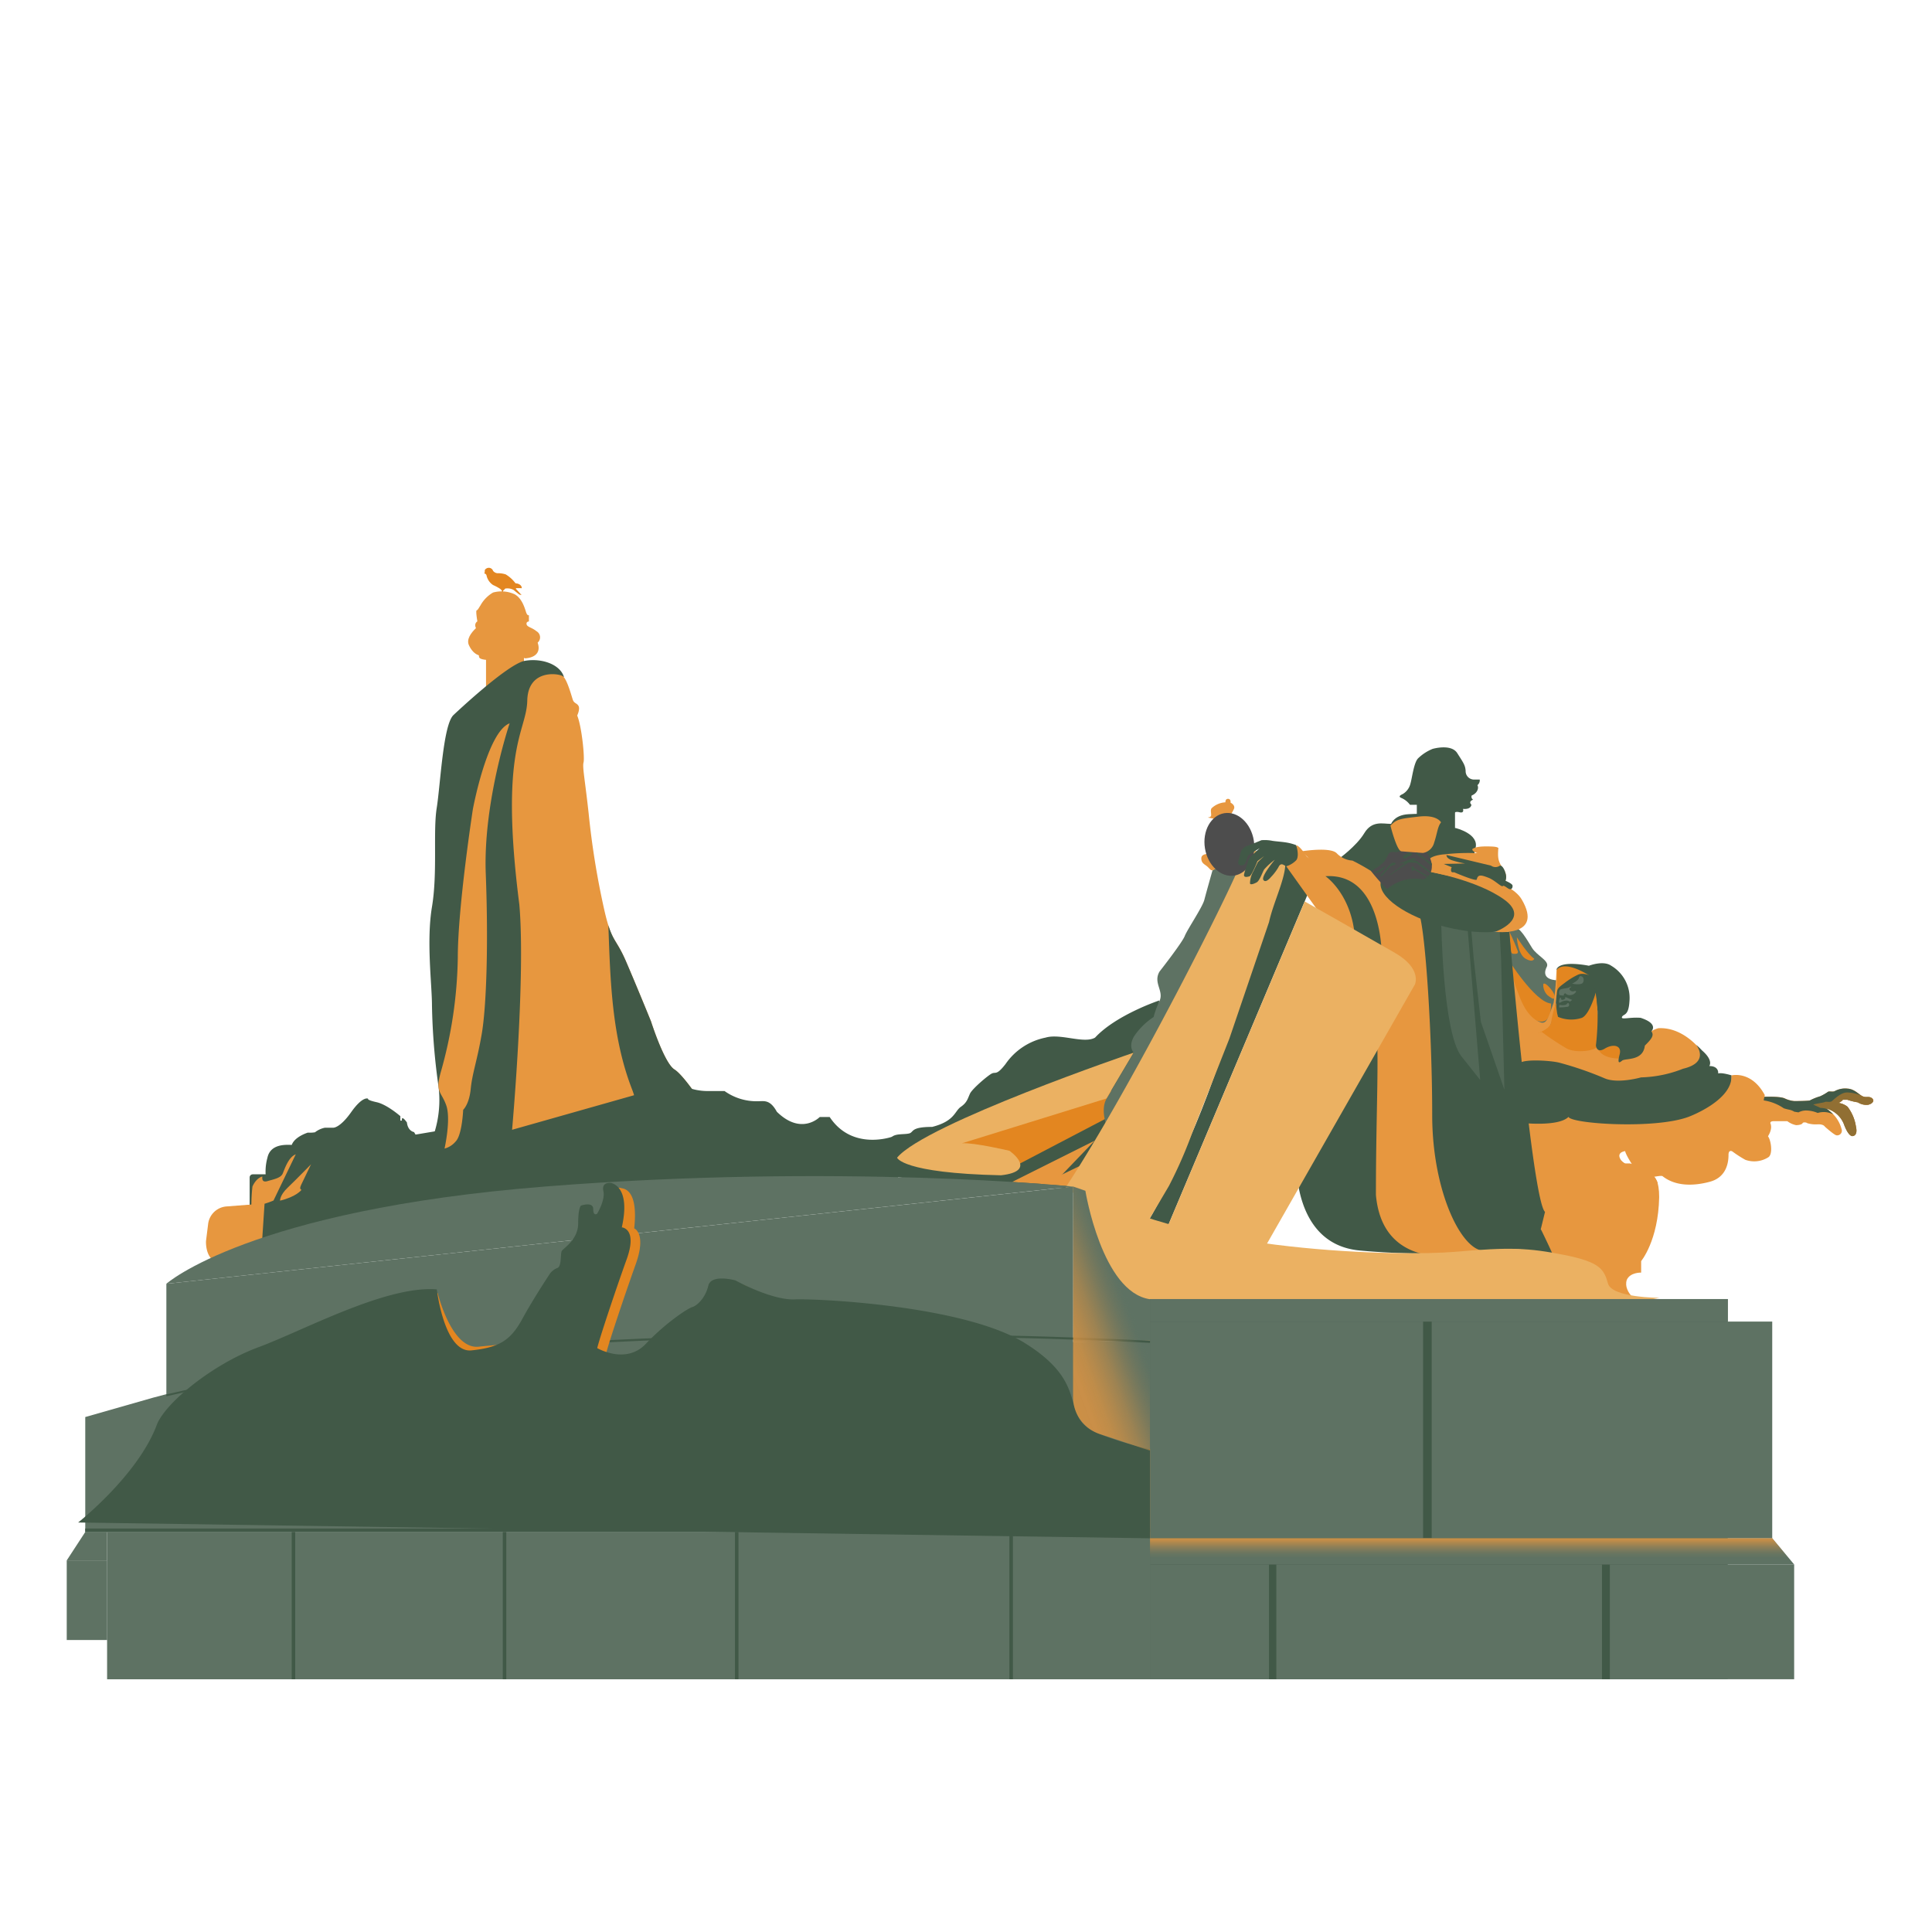 <svg id="Layer_1" data-name="Layer 1" xmlns="http://www.w3.org/2000/svg" xmlns:xlink="http://www.w3.org/1999/xlink" viewBox="0 0 460 460"><defs><style>.cls-1{fill:#e7973f;}.cls-2{fill:#415947;}.cls-3,.cls-4{fill:#e38620;}.cls-3{opacity:0.5;}.cls-10,.cls-5{fill:#5e7263;}.cls-6{fill:#ebb162;}.cls-7{fill:#4d4d4d;}.cls-8,.cls-9{opacity:0.8;}.cls-8{fill:url(#linear-gradient);}.cls-9{fill:url(#linear-gradient-2);}.cls-10{opacity:0.6;}</style><linearGradient id="linear-gradient" x1="350.5" y1="372.49" x2="350.5" y2="366.25" gradientUnits="userSpaceOnUse"><stop offset="0.19" stop-color="#5e7263" stop-opacity="0"/><stop offset="0.36" stop-color="#807b5a" stop-opacity="0.25"/><stop offset="0.59" stop-color="#ac874f" stop-opacity="0.57"/><stop offset="0.78" stop-color="#cc9046" stop-opacity="0.8"/><stop offset="0.92" stop-color="#e09541" stop-opacity="0.95"/><stop offset="1" stop-color="#e7973f"/></linearGradient><linearGradient id="linear-gradient-2" x1="274.24" y1="310.42" x2="250.01" y2="319.24" gradientUnits="userSpaceOnUse"><stop offset="0.19" stop-color="#5e7263" stop-opacity="0"/><stop offset="0.2" stop-color="#607362" stop-opacity="0.01"/><stop offset="0.28" stop-color="#7f7b5a" stop-opacity="0.24"/><stop offset="0.38" stop-color="#9b8253" stop-opacity="0.45"/><stop offset="0.47" stop-color="#b2894d" stop-opacity="0.62"/><stop offset="0.56" stop-color="#c58e48" stop-opacity="0.76"/><stop offset="0.66" stop-color="#d49244" stop-opacity="0.86"/><stop offset="0.76" stop-color="#df9541" stop-opacity="0.94"/><stop offset="0.87" stop-color="#e59640" stop-opacity="0.99"/><stop offset="1" stop-color="#e7973f"/></linearGradient></defs><title>prague</title><path class="cls-1" d="M421.61,267.69s-.48-.74.7-.74h3.25a5.08,5.08,0,0,0,2.08.94c.72,0,1.44-.19,1.55-.47s.91-.21,1.1,0a7,7,0,0,0,2.46.28c1.44-.08,1.74.55,1.74.55s2.23,2,2.76,2.06a1.11,1.11,0,0,0,1.21-1.51,7.94,7.94,0,0,0-2.61-4.08,5.9,5.9,0,0,0-1-.79,6.18,6.18,0,0,1,4.19,3.7c1.1,3,2,2.87,2,2.87s1.4.07.87-2.25a10.28,10.28,0,0,0-2-4.74,4.54,4.54,0,0,0-2.15-.91s1-.49,1-.76h1.1a14.44,14.44,0,0,0,2.51.62,3.69,3.69,0,0,0,2.49.57c1.14-.31,1.55-1.07.83-1.59s-1.35,0-2.25-.46-1.9-1.7-3.52-1.79a5.21,5.21,0,0,0-3,.57c-.44.28-1.31,0-1.62.17a12,12,0,0,1-1.9,1.09,12.46,12.46,0,0,0-2.47,1c-1.14.15-3.74.13-3.74.13a6.67,6.67,0,0,1-2.23-.63c-1.29-.59-5.53-.35-5.53-.35l.28,4.61,1.81,2.18Z"/><path class="cls-2" d="M445.64,261.45c-.72-.52-1.35,0-2.25-.46s-1.9-1.7-3.52-1.79a5.21,5.21,0,0,0-3,.57c-.44.28-1.31,0-1.62.17a12,12,0,0,1-1.9,1.09,12.48,12.48,0,0,0-2.47,1c-1.14.15-3.74.13-3.74.13a6.68,6.68,0,0,1-2.23-.63c-1.29-.59-5.53-.35-5.53-.35l0,.77s.08,0,.13,0a11.37,11.37,0,0,1,5.2,1.93,12.33,12.33,0,0,0,1.37.35,3.65,3.65,0,0,1,1.13.46l1,.16a3.93,3.93,0,0,1,1.74-.45,7.38,7.38,0,0,1,2.84.59,4.88,4.88,0,0,1,3.68.33,4.59,4.59,0,0,0-.65-.6,5.91,5.91,0,0,0-1-.79,6.18,6.18,0,0,1,4.19,3.7c1.1,3,2,2.87,2,2.87s1.4.07.87-2.25a10.28,10.28,0,0,0-2-4.74,4.54,4.54,0,0,0-2.15-.91s1-.49,1-.76h1.1a14.42,14.42,0,0,0,2.51.62,3.69,3.69,0,0,0,2.49.57C445.95,262.74,446.36,262,445.64,261.45Z"/><path class="cls-3" d="M433.48,263.79a4,4,0,0,1,1.6.32l-.26-.17a6.18,6.18,0,0,1,4.19,3.7c1.1,3,2,2.87,2,2.87s1.4.07.87-2.25a10.28,10.28,0,0,0-2-4.74,4.54,4.54,0,0,0-2.15-.91s1-.49,1-.76h1.1a14.42,14.42,0,0,0,2.51.62,3.69,3.69,0,0,0,2.49.57c1.14-.31,1.55-1.07.83-1.59s-1.35,0-2.25-.46a8.79,8.79,0,0,0-3.51-.88c-1.62-.09-3.35,1.81-3.79,2.1s-1.31,0-1.62.17-2,.36-2.77.62Z"/><rect class="cls-1" x="115.72" y="154.48" width="9.03" height="10.15"/><rect class="cls-2" x="59.44" y="279.6" width="7.7" height="19.19" rx="0.73" ry="0.73"/><path class="cls-1" d="M63.44,286.51l-9.55.74a4.77,4.77,0,0,0-4.34,4.22l-.5,4s-.25,3.85,2.36,5,13.4-2,13.4-2Z"/><path class="cls-2" d="M108,170.22s12.89-12.21,17-12.89,8.37.9,9.27,3.84c0,0-6.77-.19-8.13,6.59a145,145,0,0,0-1.73,40.55c1.81,18.09.59,30.87-.54,43.76s-1.36,20.8-1.36,20.8l-21.25,1.81a26,26,0,0,0,3.17-15.83,155.38,155.38,0,0,1-1.58-19.45c0-5-1.36-15.31,0-23.48s.23-17.9,1.13-23.55S105.5,172.49,108,170.22Z"/><path class="cls-1" d="M168,264s-5-7.86-7.43-9.37S155,243.18,155,243.18s-3.52-8.65-6-14.39-3.32-4.23-5.13-12.18a193,193,0,0,1-3.72-23c-.91-8.25-1.51-11-1.21-12.08s-.4-8.45-1.51-11.17c0,0,.71-1.49.33-2.24s-1.07-.59-1.39-1.55S135,161.69,134,161s-8.29-1.75-8.46,5.8-6.69,11.15-1.89,48.56c1.54,17.5-1.76,54.05-1.76,54.05Z"/><path class="cls-2" d="M150.5,259.39a21.31,21.31,0,0,1,1.38,6.51L168,264s-5-7.86-7.42-9.37S155,243.18,155,243.18s-3.52-8.65-6-14.39c-2-4.59-2.94-4.61-4.15-8.48C145.31,233.68,145.7,247.06,150.5,259.39Z"/><path class="cls-2" d="M213.9,280.94l-1.41-10.31s-9.54,3.5-14.95-4.68h-2.36s-4.35,4.51-10.22-1.25c-1.64-3-3.09-2.5-4.55-2.5a13.11,13.11,0,0,1-7.9-2.43h-4.16s-4.23.07-6.52-2.08L121,269.26H104.18l-5.24.88-.36-.6s-1.46-.19-1.7-2.31c-.53-.69-.74-.9-1-1s-.19.58-.19.58h-.37v-1.06s-3.16-2.77-5.64-3.32-2-.82-2.07-.85-1.33-.56-4,3.22-4.23,3.7-4.23,3.7h-2A5.62,5.62,0,0,0,75,269.59a7,7,0,0,1-1.7.08s-3.11.93-3.83,2.92c-1.14,0-5.06-.4-5.8,3.07a12.41,12.41,0,0,0-.3,5.16l-1,15.14a340.06,340.06,0,0,1,76.36-12.49C179.21,281.86,213.9,280.94,213.9,280.94Z"/><path class="cls-2" d="M276,238.21s-10.25,3.42-15.27,8.84c-2.64,1.54-8.23-1.06-11.78,0a15.19,15.19,0,0,0-9.55,6.31c-2.18,2.8-2.32,1.77-3.27,2.25s-4.64,3.62-5.18,4.78-.68,2.11-2.18,3.14-1.43,3.41-6.82,4.78c-5.32,0-4.3,1.3-5.53,1.57s-3,0-4,.75-1,9.35-1,9.35l27.22,3.55L275,251.93Z"/><polygon class="cls-2" points="231.78 282.52 265.81 264.67 256.76 282.94 231.78 282.52"/><polygon class="cls-1" points="240.96 281.42 260.64 271.58 250.58 282.07 240.96 281.42"/><polygon class="cls-1" points="248.18 281.91 260.64 275.89 255.28 282.51 248.18 281.91"/><polygon class="cls-4" points="227.57 272.19 241.64 277.66 264.01 265.96 264.75 259.6 227.57 272.19"/><rect class="cls-2" x="337.34" y="190.08" width="9.09" height="12.33"/><path class="cls-2" d="M318.63,204.58s4.33-3.09,6.19-6.19,4.46-2.23,6.31-2.23,15.47,1,15.47,1,5.69,1.36,4.7,4.83-.87,13.12-.87,13.12l-25.37-.5Z"/><path class="cls-5" d="M370.87,233.4s-4.37.11-2.53-3.33c.46-1.38-2.41-2.53-3.56-4.37s-2.9-5.08-4.39-5-1.35,2.2-1.35,4,1.72,13.67,1.72,14.82,3.22,8,5.17,8,6.43-2.53,6.55-3.79S370.87,233.4,370.87,233.4Z"/><path class="cls-4" d="M359,228.3s6.48,10.35,10.29,10.63c0,0,.4,5.69-3.64,4S358.78,229.92,359,228.3Z"/><path class="cls-4" d="M367.45,234.33a3.42,3.42,0,0,0,1,2.62c1.08.85,1.42.91,1.59.79s.4-.91-1-2.5S367.45,234.33,367.45,234.33Z"/><path class="cls-4" d="M361.14,223.13s2.67,4.21,4.15,5.12c0,0-.23,1.08-2.08,0S361.14,223.13,361.14,223.13Z"/><path class="cls-4" d="M359.35,221.8a43.27,43.27,0,0,1,2.07,4.8c-.06.4-.11.51-.85.51s-.8-.34-.85-.91S359.35,221.8,359.35,221.8Z"/><path class="cls-4" d="M378.94,231.87l.52,2-9.13,3.2.39-6.25a2,2,0,0,1,1.7-.94C373.52,229.93,377.42,230.26,378.94,231.87Z"/><path class="cls-1" d="M358.8,229.28l.4,5,4.2,10.21s2.91,5.88,5.47.24c2.34-5.13,1.85-13.92,1.85-13.92l-.14,0a65,65,0,0,1-.68,8c-1.3,3.48-1.62,5.23-3.28,4.54s-3.32-2.29-4.7-5.76-2.16-5.84-2-7.78Z"/><rect class="cls-4" x="377.9" y="246.28" width="15.68" height="7.65"/><path class="cls-2" d="M375.63,232.11a17.11,17.11,0,0,0-2.94,1.8c-.88.69-1.82,1.23-1.94,2.06-.31,2.11-.3,5.19.32,6.36s5.31.92,6.49.3,3-1.61,3.22-2.79-.25-6.87-1.42-7.31S376.73,231.53,375.63,232.11Z"/><path class="cls-5" d="M371.31,236.92s-.42-1.2.46-1.42,1.77-.21,2.09-.6l.3.06s-.6.3-.47.66a1,1,0,0,0,1.32.29l.3.12a1.66,1.66,0,0,1-1.34.89,1.39,1.39,0,0,1-1.28-.44s-.47.18-.33.44S371.31,236.92,371.31,236.92Z"/><path class="cls-5" d="M372.66,237.36l1.67.72-.56.42s-.29-.39-1.19-.23-1,.53-1.28.47.09-1.44.29-1.2,0,.58.48.51S372.8,237.67,372.66,237.36Z"/><path class="cls-5" d="M371.3,239.26s1.61.34,1.86-.4h.34s.35.68-.23.85a15.41,15.41,0,0,1-2,.15C371.13,239.92,371.3,239.26,371.3,239.26Z"/><path class="cls-4" d="M379.94,236.34s1.36,9.86.37,12.89c0,0-2.19,4.18-8.87-.16-3.51-.75-3.58-1.37-5-1.28s-2.67-.58-1.17-1.34,3.92-1.5,4.09-3.26a22.83,22.83,0,0,1,1.17-4.45,12.38,12.38,0,0,0,.41,3.36,8.07,8.07,0,0,0,5.68.25C378.47,241.61,379.94,236.34,379.94,236.34Z"/><path class="cls-1" d="M360.38,236.79S361.48,246,362,253c0,0,1.81,1.69,5.06-.16,0,0,11.19,7.38,24.45,3.7,14.39,0,13.68-6.19,13.68-6.19s-4.13-5.86-10.32-5.54c0,0-2.93.65-3.26,3a4.72,4.72,0,0,1-2.67,3.82c-.76.31-7.64,1.48-8.66-2.45-.38,1-5.2,1.71-7.42.37a67.11,67.11,0,0,1-5.84-3.89,2.28,2.28,0,0,1-3.29-1.27C362.57,242,360.38,236.79,360.38,236.79Z"/><path class="cls-2" d="M363.52,267.56s6.55,1.6,9.89-1.1c0,0,8.44,2.63,14.15,1.51,0,0,13.14,1.13,18.86-3.47,6.42-3.45,5.86-7.35,5.86-8.46,0,0-2.35-.74-3.19-.45,0,0,.26-1.77-2.12-1.77,0,0,1.09-1.29-1.74-3.73a15.42,15.42,0,0,0-1.39-1.33s3.45,4.16-3.11,5.7a29,29,0,0,1-10,2.06s-5.6,1.61-8.75.19A80.3,80.3,0,0,0,371.19,253c-2.19-.51-7.8-.82-9.17,0Z"/><path class="cls-1" d="M362,267.33s9,1.06,11.46-1.41c.53,1.64,20.45,3,28.56,0,0,0,10.58-3.88,10.23-9.87,0,0,4.76-1.25,7.95,4.71,0,0-1.39,4.17,1.39,6.94,0,0,.49,1-.64,2.84.75,1,1.2,4.29.08,5a6.28,6.28,0,0,1-5.49.6,28.29,28.29,0,0,1-3.09-2s-.9-.53-.9.83-.23,5.27-4.44,6.4-8.35,1-11.29-1.35c-1-.3-4.37,1.2-5.72-.6s-3-4.44-3.16-5.34c0,0-2.87.3-.33,2.92,0,0-16.82,12.32-22.44,9.51S362,267.33,362,267.33Z"/><path class="cls-1" d="M382.32,277.23s-6.67,6.49-17.09-.64c0,0,10.33,1.92,13.89.64,0,0-6.4-.73-8-5l2.1-1s7.22,3.84,12.25,4.75l2,1.46Z"/><path class="cls-1" d="M390.75,310.57s-4.44-2.7-3.42-5.84c.81-1.83,3.42-1.73,3.42-1.73v-2.74s4.09-4.87,4.29-15.22c0-3.86-.91-4.87-2.33-5.79s-5.53-1.62-5.53-1.62-4.52-4-20.25,7.51c-2.23,19.08,11.47,24.05,11.47,24.05Z"/><path class="cls-5" d="M264,269.55s-2.32-4.95-.51-8l6.47-10.91s-1.4-1.27,0-3.81a16.37,16.37,0,0,1,4.71-4.68,21.1,21.1,0,0,1,1.41-3.83c1.09-2.42-1.59-4.3,0-7,0,0,5.36-6.83,6-8.45s4.21-6.85,4.67-8.63,1.94-7,1.94-7l5.69-3.78.93,8.38L286,237.65Z"/><path class="cls-2" d="M277.76,292.64,273,291.38s8.37-13.45,16-34.83,14.62-44.81,13.73-54.25l9.1,9.49Z"/><path class="cls-6" d="M253.46,283.13,273,291.38l5.31-9a106.29,106.29,0,0,0,5.57-12.7l8.84-22.42,9.43-27.71c1.18-5.4,4.71-11.76,3.72-15.57l-.14-.56h-5.58s-3.1-3.34-4.55,1.5S269.73,258.46,253.46,283.13Z"/><path class="cls-1" d="M287.95,203.32s-1.92-.19-1.92,1.05.87,1.42,1.48,2,.78.91,1.17.83a5.65,5.65,0,0,0,1.24-.63l-.68-1.74Z"/><path class="cls-1" d="M289.68,195.08s-1.4-.31-1.93-.39.49,0,.6-.46-.27-1.51.21-1.87a5.17,5.17,0,0,1,3.21-1.33s-.08-.85.64-.83.58.91.58.91,1.24.59.79,1.53a13.33,13.33,0,0,1-.85,1.52Z"/><ellipse class="cls-7" cx="292.7" cy="201.07" rx="5.89" ry="7.52" transform="translate(-28.4 49.41) rotate(-9.21)"/><path class="cls-2" d="M305.72,206s-.8-.7-1.31.44a12.1,12.1,0,0,1-1.8,2.38s-1.24,1.58-1.81.68,2.73-4.8,2.73-4.8A16.14,16.14,0,0,0,301,207c-.43.71-1.09,2.68-1.76,3.07s-1.62.7-1.62.22a5.89,5.89,0,0,1,.81-2.85c.81-1.71,1.09-2.23,1.09-2.23l1.48-1.38-1.6,1.2s-1.35,3.45-1.92,3.62-1.43.33-1.27-.47.84-2.73.84-2.73a3.36,3.36,0,0,1,.74-1.52c.55-.53,2.15-2,2.15-2l-2.13,1.33a1.46,1.46,0,0,0-.76.72c-.18.49-.47,1.66-.86,1.9s-1.61.35-1.35-.76.63-2.35.63-2.35a2.58,2.58,0,0,1,1.37-1.33c.94-.31,3.5-1.39,3.5-1.39a9.23,9.23,0,0,1,2.68.16c2.11.29,3.42.21,5.56,1l.74,1.54-.74,3.88-2.38-.41-.53-.26Z"/><path class="cls-1" d="M314.38,217.66l8.58,4.74-.88-3.49-1.55-5.6-6-7.24L311.18,204s-1.62-2.58-2.55-2.75c0,0,.82,2.56,0,3.56a5.45,5.45,0,0,1-2.38,1.45Z"/><path class="cls-2" d="M315.57,208.61s7.1,4.79,7.1,16.67-14,50.64-14,50.64-1.17,20.25,15,21.81a167.91,167.91,0,0,0,30.14.08l-2.09-22.48-25.12-63.49L318,205.42Z"/><path class="cls-1" d="M353.78,297.81s-24.31,7.71-26.18-13.3c0-20.67.85-32.19,0-42.7S329,227.93,329,227.93s.34-20.16-13.38-19.31L310,202.68s6.85-1.11,8.3.51A5.7,5.7,0,0,0,322,204.9s10.05,4.71,15.95,12.51c4.19,5.49,4.53,6,4.53,6Z"/><path class="cls-2" d="M359.35,221.8s5.45,64,8.51,66.75l-1,4.09s3.41,6.95,3.23,7.15c0,0-3.52-3.46-16.3-2C348.26,298.48,341,284,341,265.47s-1.56-43.56-3.13-48.06A43.22,43.22,0,0,0,359.35,221.8Z"/><path class="cls-6" d="M395.12,309s-11.33,0-12.27-3.4-1.89-5.1-10.39-6.8-13-1.89-25.87-.76-63.24.3-88.16-14.62c0,1.7-11.35,26.7,13.77,36.14S395.12,309,395.12,309Z"/><rect class="cls-2" x="273.81" y="309.3" width="137.56" height="90.53"/><rect class="cls-5" x="273.81" y="314.66" width="65.02" height="51.59"/><rect class="cls-5" x="340.88" y="314.66" width="81.08" height="51.59"/><path class="cls-6" d="M298.82,301.09l38.07-66.71s1.75-3.75-4.75-7.5-21.5-12.25-21.5-12.25l-32.88,78Z"/><rect class="cls-5" x="273.81" y="309.3" width="137.56" height="5.37"/><rect class="cls-5" x="383.3" y="372.49" width="43.88" height="27.33"/><rect class="cls-5" x="303.89" y="372.49" width="77.53" height="27.33"/><rect class="cls-5" x="273.81" y="372.49" width="28.34" height="27.33"/><rect class="cls-5" x="25.5" y="364.76" width="248.31" height="35.07"/><polygon class="cls-5" points="427.19 372.5 273.81 372.5 273.81 366.25 421.96 366.25 427.19 372.5"/><polygon class="cls-8" points="427.19 372.5 273.81 372.5 273.81 366.25 421.96 366.25 427.19 372.5"/><path class="cls-5" d="M20.3,364.76H273.81V319.15l-143.54,2.63c-5.89.19-52.52,3.13-73.59,6.41-2.6.4-10.18,1.87-20.2,4.58L20.3,337.39Z"/><rect class="cls-5" x="15.89" y="371.52" width="9.62" height="18.96"/><polygon class="cls-5" points="25.5 371.52 15.89 371.52 20.3 364.76 25.5 364.76 25.5 371.52"/><polygon class="cls-5" points="39.61 305.66 255.5 282.52 255.5 335.81 39.61 335.81 39.61 305.66"/><path class="cls-5" d="M39.61,305.66s19.69-17.56,90.11-23.15,125.78,0,125.78,0Z"/><path class="cls-5" d="M255.49,282.52l2.93,1s3.92,24.19,15.39,25.82v9.85l-18.32.34Z"/><rect class="cls-2" x="240.33" y="364.76" width="0.84" height="35.07"/><rect class="cls-2" x="146.64" y="237.59" width="0.84" height="253.52" transform="translate(511.4 217.29) rotate(90)"/><rect class="cls-2" x="174.99" y="364.76" width="0.84" height="35.07"/><rect class="cls-2" x="119.71" y="364.76" width="0.84" height="35.07"/><rect class="cls-2" x="69.45" y="364.76" width="0.84" height="35.07"/><path class="cls-2" d="M39.61,332.45c90.32-21,234.2-12.72,234.2-12.72v-.5S129.93,310.91,39.61,332v.5"/><path class="cls-4" d="M30.2,358.47s4.9-6.23,9.31-18.28c2.23-5.33,13.44-14.37,24.11-18.31s28.55-14.95,40.6-14c0,0,3.25,13.45,9.74,12.76s9.69-.35,12.47-5.45,6.72-10.89,6.72-10.89a4.06,4.06,0,0,1,1.73-1.27c1-.35.69-3.35,1-4s3.93-2.66,3.93-6.58.45-1.1.45-1.1,2.89-1,2.89.81,1.17-2,1.17-2,2-3.23,1.5-5.43,1.73-2,2.08-1.85,4.16-.07,3.1,9.59c0,0,3,1.15.36,8.54s-6.58,19.17-7,21.13c0,0,6.81,4,11.55-1s9.93-8.43,11.08-8.77,3.12-2.19,3.81-5.08,6.47-1.27,6.47-1.27,8.53,4.74,14.12,4.52,37.12,4.59,51.48,13.54,5.72,15.49,11.88,19.34S273.81,345,273.81,345v21.14Z"/><path class="cls-2" d="M18.61,362.5S33,351.14,37.39,339.09c2.23-5.33,13.44-14.37,24.11-18.31S91.93,306,104,307c0,0,1.78,15.21,8.27,14.52s9.27-2.32,12.05-7.42S131,303.16,131,303.16a4.06,4.06,0,0,1,1.73-1.27c1-.35.69-3.35,1-4s3.93-2.66,3.93-6.58.69-4.27.69-4.27,2.89-1,2.89.81.92,1.15.92,1.15,2-3.23,1.5-5.43,1.73-2,2.08-1.85,4.39,1.27,2.31,10.51c0,0,3.81.23,1.15,7.62s-6.58,19.17-7,21.13c0,0,6.81,4,11.55-1s9.93-8.43,11.08-8.77,3.12-2.19,3.81-5.08,6.47-1.27,6.47-1.27,8.53,4.74,14.12,4.52,40.45,1.46,54.8,10.41,9.39,15.61,14.58,19.84c2.42,2.41,15.18,5.49,15.18,5.49v21.14Z"/><path class="cls-9" d="M255.49,282.45l2.93,1s3.92,24.19,15.39,25.82v36.13l-12.08-4a9.26,9.26,0,0,1-6.24-8.63Z"/><path class="cls-10" d="M343.15,219.51s.35,26.4,4.81,32l4.47,5.63-3-36Z"/><polygon class="cls-10" points="357.4 228.28 358.19 259.45 352.59 243.29 350.9 228.42 350.3 221.36 357.07 221.89 357.4 228.28"/><path class="cls-1" d="M383.86,277s-5.38,1.59-3.3,4.45c.86,1.47,2.68-.78,3.2-.35s.78,1.3,1.47,1.3,10.79,2.34,9.32-1.12S388,277,388,277Z"/><path class="cls-5" d="M374.31,234.2s1.44-.64,1.64-1.41.91-.13.91-.13a1.23,1.23,0,0,1,0,1.34C376.39,234.64,374.31,234.2,374.31,234.2Z"/><path class="cls-2" d="M370.58,230.83s.05.07.14,0c.42-.52,2.19-1.89,7.49,1.31,3.44,3.77,1.77,16.75,1.77,16.75s.11,2,2.11.78,4.1-.78,3.55,1.33-.22,2.22.55,1.55,5,.18,5.44-3.59c1.44-1.44,2.33-2.4,1.55-3.4,0,0,1.89-1.77-2.55-3.22-2.55-.22-4.77.55-4.44-.22s1.55-.11,1.77-3.66a8.9,8.9,0,0,0-4.33-8.52c-1.89-1.35-5.32,0-5.32,0S371.47,228.5,370.58,230.83Z"/><ellipse class="cls-2" cx="345.69" cy="214.16" rx="6.7" ry="17.45" transform="translate(52.43 495.88) rotate(-75.63)"/><path class="cls-1" d="M356,221.86s8.57-3.05,2.11-7.7-17.87-6.63-17.87-6.63l5.1-.11s13.94,1.41,17,6.78C367.64,223.28,356,221.86,356,221.86Z"/><path class="cls-1" d="M359.8,211.72s.46-.59-1.37-2a3.21,3.21,0,0,0-.59-3c-1.18-1.64-1.24-2.55-1.11-4.58,0,0,.46-.52-1.64-.59s-3.66,0-4.51.59c0,0-.33.46,1.18,1a49.91,49.91,0,0,0-7.72.26s-2.75.13-3.79,1.18,0,2.94,0,2.94Z"/><path class="cls-2" d="M344.41,203.57,355,206.1a1.8,1.8,0,0,0,2.13,0s.74-.19,1.33,1.82a2.77,2.77,0,0,1,0,1.79s1.63.67,1.67,1.15-.15.89-.63.85-1.41-1.07-1.7-.74-1.89-1.41-3.45-2-2.48-.89-2.74.44c-.19.52-5.41-1.74-5.41-1.74s-.59.18-.7-.3a1.27,1.27,0,0,1,.15-.89l-1.93-.78,5.11-.11a23.8,23.8,0,0,1-3.3-.82C344.67,204.38,344.38,204,344.41,203.57Z"/><path class="cls-7" d="M326.45,207.42a13.52,13.52,0,0,0,3.18-2.32c.72-1,.78-1.89,1.43-2.15a1.93,1.93,0,0,1,1.3,0l2-.59a17.34,17.34,0,0,1,4.08-.18c1.87.25,4.27,5.5.44,7.2a10.25,10.25,0,0,0-8.63,2.33A52.23,52.23,0,0,1,326.45,207.42Z"/><path class="cls-2" d="M331.06,196.58s.52-2.54,4.36-2.73,6.89-.26,7.67,2Z"/><path class="cls-1" d="M331.06,196.58s1.5,6,2.6,6.11,5.14.39,5.14.39a3.3,3.3,0,0,0,2.67-2.47c.78-2.34.78-3.71,1.63-4.81,0,0-.91-1.89-5.33-1.37S332.56,195,331.06,196.58Z"/><path class="cls-2" d="M328.61,208.54l2.63-3s.68-.32,1,0-1.15.68-1.15.68l-1.94,2.19A.45.45,0,0,1,328.61,208.54Z"/><path class="cls-2" d="M334.11,203.86s1.15-.9,1.58-.9.65.36.4.65a1.18,1.18,0,0,1-.83.25,1.35,1.35,0,0,1-.86.58C333.9,204.47,334.11,203.86,334.11,203.86Z"/><polygon class="cls-2" points="333.18 205.62 336.6 204.22 337.24 204.69 336.2 204.92 337.27 204.95 337.24 205.43 335.73 205.37 333.18 205.62"/><polygon class="cls-2" points="330.88 208.32 334.72 205.37 335.3 205.37 331.06 208.32 330.88 208.32"/><polygon class="cls-2" points="337.24 202.9 340.87 205.55 340.94 206.07 340.46 205.9 339.54 205.02 337.24 203.32 337.24 202.9"/><polygon class="cls-2" points="337.24 204.95 340.69 207.61 340.54 207.89 339.4 207.1 337.24 205.43 337.24 204.95"/><polygon class="cls-2" points="336.66 206.65 340.01 208.64 339.79 208.8 336.87 207.16 336.66 206.65"/><polygon class="cls-2" points="336.56 206.24 336.87 207.16 336.2 207.34 336.04 206.42 336.56 206.24"/><path class="cls-2" d="M327.25,207.67a7.68,7.68,0,0,0,2.39-1.38l.35-.12a3.74,3.74,0,0,1-2.39,1.65L327,208Z"/><path class="cls-2" d="M341.09,178.31s4.41-1.3,5.87,1,1.9,2.85,2,4.23a2,2,0,0,0,2,2.07h1.36a1.51,1.51,0,0,1-.55,1.33c.38.68,0,1.91-1.36,2.46a.79.79,0,0,0,.34,1s-1.23.38-.42,1.19c0,0,0,1.19-2,1,0,0,.38,1.1-.81.81s-1.27.25-1.27.25l-8-1.31-.72-.72h-1.82a5,5,0,0,0-2.2-1.69c-.51-.3-.21-.55.51-.89a4,4,0,0,0,1.82-2.54c.38-1.31.81-5.08,1.86-6A10.76,10.76,0,0,1,341.09,178.31Z"/><path class="cls-6" d="M213.59,275.64s1.14,3.68,24.75,4.19c9-1,2-5.84,2-5.84s-8.5-2-11.3-1.78l34.39-10.66,6.47-10.91S220.32,267.52,213.59,275.64Z"/><path class="cls-1" d="M121.34,172.22S115,191,115.66,208.06s.13,31.65-.94,38-2.28,9.46-2.64,13.18-1.8,5-1.8,5-.24,6-1.8,7.55a5.15,5.15,0,0,1-2.64,1.68s1.59-7,.4-10.32-2.64-3-1.32-7.79A104.62,104.62,0,0,0,109,228c0-12.1,3.59-35.34,3.59-35.34S116,174.23,121.34,172.22Z"/><path class="cls-1" d="M114.83,156.13s-1.91.25-3.18-2.51,4.35-6.1,4.35-6.1Z"/><path class="cls-4" d="M117.4,135.92a1.08,1.08,0,0,0-1.66-.52c-.52.33-.22.63-.37,1l-.1.14a.61.61,0,0,1,.58.51,3.63,3.63,0,0,0,1.56,2.25,11.32,11.32,0,0,1,1.75.95c.16.18.32.43.65.33s.35-.45.55-.45a3,3,0,0,1,1.92.33c.58.49,1.37,1.1,1.37,1.1l.54.12-1.29-1.41s-.16-.18,0-.22,1.33,0,1.33,0,.12-.81-1.12-1.13c-.32,0-.42-.08-.47-.17a8,8,0,0,0-2.25-2h0a6.3,6.3,0,0,0-2-.27A1.53,1.53,0,0,1,117.4,135.92Z"/><rect class="cls-4" x="119.5" y="140.54" width="0.29" height="1.1"/><path class="cls-1" d="M113.66,147.94s-1.15.66,0,2.13c.33.74-.16,2.46.57,3.53,0,.48-.43,2.5-.08,3s2.1.54,2.1.54,5.07.62,5.6-.89c.26-.67,3.16.5,3.16.5s4.26-.06,3-3.74a1.67,1.67,0,0,0-.26-2.71c-1.23-1-2.39-1-2.39-1.81,0-.52.57-.52.57-.52l0-1.5s-.32.19-.6-.51-.86-3.42-2.8-4.47a7.56,7.56,0,0,0-5.14-.41,8.06,8.06,0,0,0-3,3.07c-.35.51-.6,1.08-.89,1.17S113.66,147.94,113.66,147.94Z"/><path class="cls-1" d="M59.86,287.29a39.1,39.1,0,0,1,.25-4.79c1-2.19,2.37-2.37,2.37-2.37s-.36,1.55,1.19,1.09,3.19-.73,3.65-1.82,1.37-3.92,3.1-4.56l-5.3,11A20.56,20.56,0,0,1,59.86,287.29Z"/><path class="cls-1" d="M66.68,285.87s-.09-1.28,1.82-3.1,5.56-5.56,5.56-5.56-1,2.1-1.82,3.78-1,2-.46,2.32C71.78,283.32,70.55,284.94,66.68,285.87Z"/></svg>